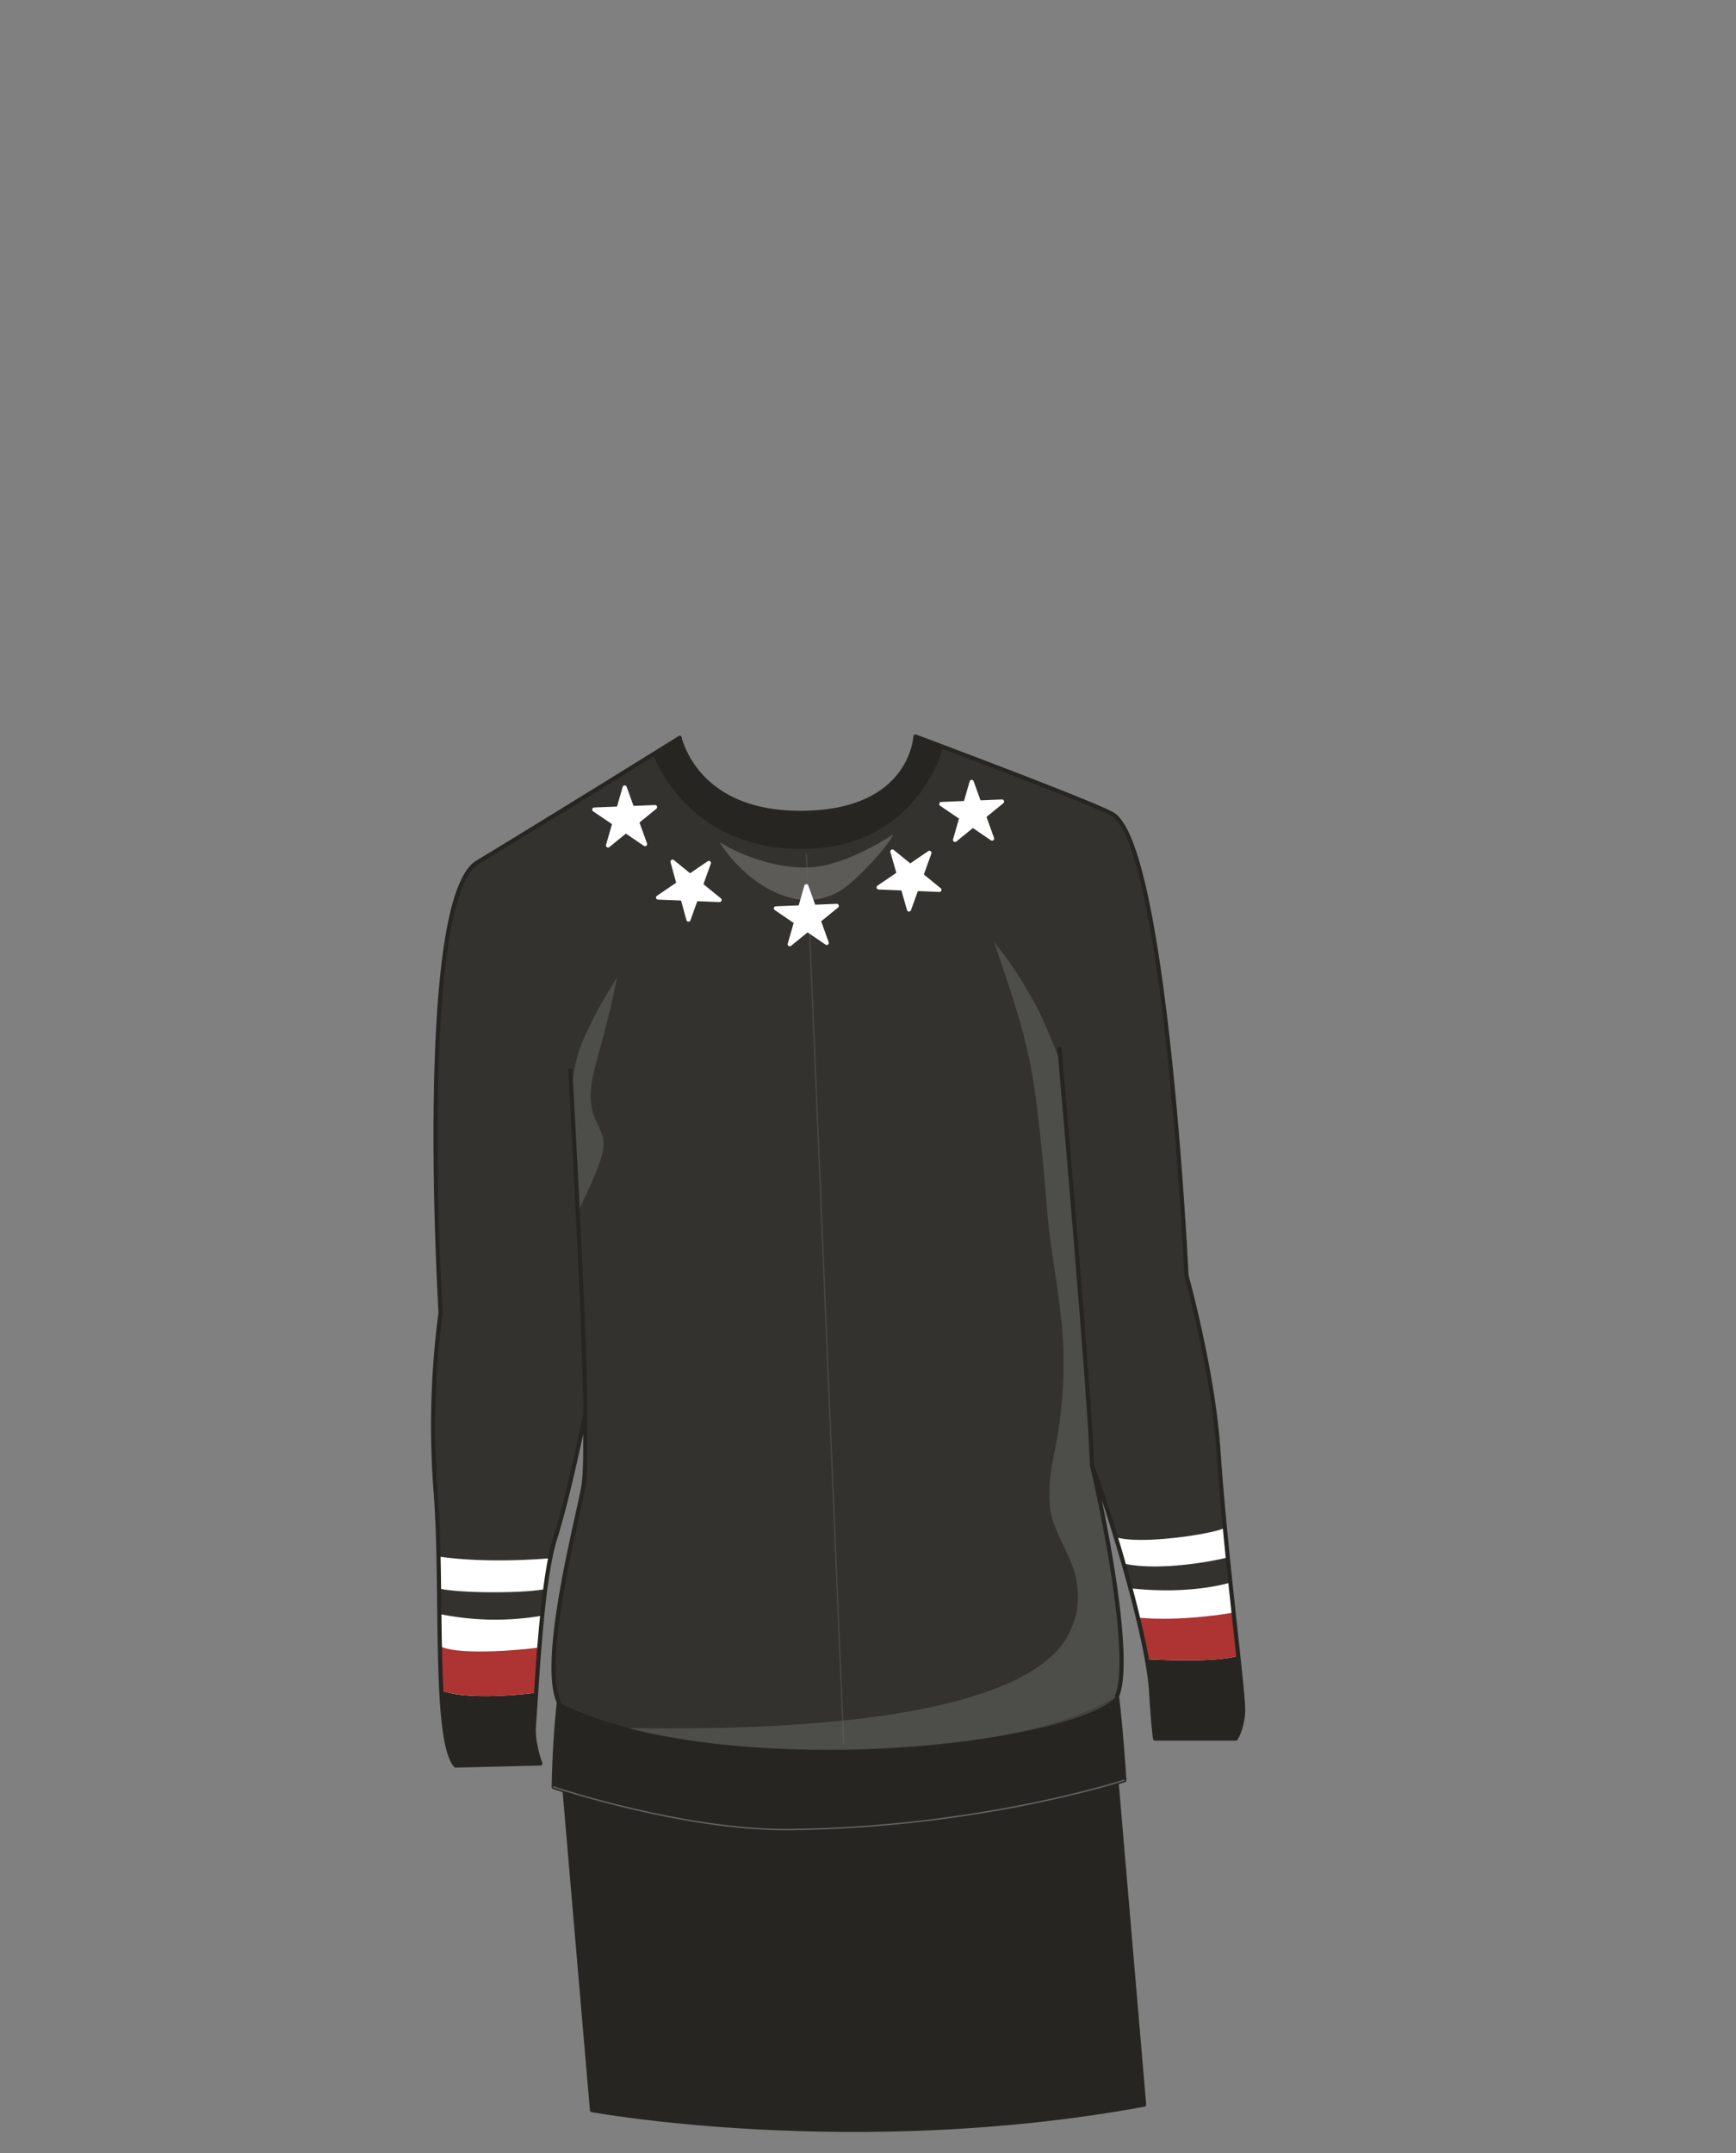<svg xmlns="http://www.w3.org/2000/svg" width="1250" height="1550" viewBox="0 0 1250 1550"><rect x="0" y="0" width="1250" height="1550" fill="#808080" stroke="none"/><path d="M404.43 1264.5L801 1248.11l22.8 267.08c-209.14 38.46-397.55 3.91-397.55 3.91z" fill="#262521" stroke="#262521" stroke-linecap="round" stroke-linejoin="round" stroke-width="3"/><path d="M877.22 1043c-3.84-55.87-22.89-124.63-22.89-124.63s-14.58-307-52.88-331.94c-10.88-7.11-142.29-56.21-142.29-56.21s-2.49 55-82.85 55c-65.08 0-82.09-39.23-86.21-51.38a11.73 11.73 0 01-.75-2.59c-1 .64-100.94 62.69-145.44 89.5C299.18 647.69 317.24 945 317.24 945a619.73 619.73 0 00-3.6 128.12c5.52 68.42-1.88 179.2 14.45 197.93l61-1.5s-5.61-14.34-4.66-27c2.28-30.22 5.54-104.26 15.36-135.21S421.2 1019 421.2 1019c.49 23.68.3 42.22-1 50.32-3.6 21.92-31.66 125.93-17.78 156.22-3.34 29.28-3.7 60.94-3.7 60.94s93.7 31.58 170.7 30.65c137.52-1.66 240.17-35.54 240.17-35.54s-2.28-35.71-5.33-60.52c9.94-22.62-4.2-106.66-17.91-166.1 17.07 47.16 40.24 126.63 42.46 162.32 1.63 26.39 2.88 34.36 2.88 34.36h58.1s4.49-6.66 5.3-18.88-12.3-108.51-17.87-189.77z" fill="#262521"/><path d="M825.76 1194.58c3.78 0 48.24 2.85 65.83-2.54-4.1-38.34-10.79-96.8-14.37-149-3.84-55.87-22.89-124.63-22.89-124.63s-14.58-307-52.88-331.94c-10.88-7.11-122.28-48.69-122.28-48.69s-17.95 73.38-101.95 73.38-106.88-68-106.87-68.1c-1 .65-81.94 50.91-126.44 77.72C299.18 647.69 317.24 945 317.24 945a619.73 619.73 0 00-3.6 128.12c3.45 42.71 1.86 100.92 4.15 143.95 20.83 7.67 64.45 2 68.15 1.55 2.31-35.42 6-86.58 13.81-111.29 9.83-30.95 21.45-88.32 21.45-88.33.49 23.68.3 42.22-1 50.32-3.6 21.92-31.66 125.93-17.78 156.22 84.61 45.69 317.22 47.48 401.84-4.47 9.94-22.62-4.2-106.66-17.91-166.1 14 38.81 32.17 99.44 39.41 139.61z" fill="#33322e"/><path d="M316.35 1161.93c.24 19.47.55 38.46 1.44 55.16 20.83 7.67 64.45 2 68.15 1.55 1.11-17.08 2.54-35.82 4.6-55.5a199.24 199.24 0 01-74.19-1.21zM315.75 1120.57c.16 7.58.28 15.27.38 23 14.25 3.6 62.51 3.6 76.44.36 1.05-7.93 2.23-15.41 3.58-22.08-5.41.39-45.52 3.85-80.4-1.28zM803.35 1106.59c2.11 6.91 3.61 12 5.63 19 25.3 5.87 66.4-1.9 75.08-4.42-.62-6.13-1.51-15.2-2.11-21.47-4.56 4.12-60.95 12.87-78.6 6.89zM813.92 1143.44c4.94 18.43 9.15 36.2 11.84 51.14 3.78 0 48.24 2.85 65.83-2.54-1.65-15.4-3.71-32.54-5.82-52.72 0 0-27.7 9.08-71.85 4.12z" fill="#fff"/><path d="M317.21 1185.24c.23 12.7 0 20.66.58 31.85 20.83 7.67 64.45 2 68.15 1.55.68-10.46 1.4-20.53 2.39-32.64-4.42 1-57.33 6.51-71.12-.76zM819.2 1164.58c2.64 10.9 4.89 20.75 6.56 30 3.78 0 48.24 2.85 65.83-2.54-1-9.46-2.18-19.64-3.42-31.15-2.73.51-36.67 6.64-68.97 3.69z" fill="#ae3333"/><path d="M415.53 874.12c2.13-4.9 4.42-9.75 6.7-14.59a214.33 214.33 0 009.33-22c2.16-6.33 4.12-13 2.24-19.65a56.92 56.92 0 00-4.13-9.84 41.3 41.3 0 01-3.89-12.2c-1.23-8.22.05-16.49 1.94-24.51 2-8.38 4.39-16.66 6.6-25s4.33-16.63 6.25-25c1.32-5.77 2.57-11.58 3.66-17.42-.68 1.09-1.38 2.16-2.06 3.24A315.71 315.71 0 00420 748.39c-4 9.19-7.25 21.67-8.47 38-.05.64 3.06 46.07 3.35 64.05.12 5.87.35 14.05.65 23.68zM796.43 1099.81a1 1 0 01-.78-.91c-.08-1.19-.13-2.37-.19-3.56-2.88-13.21-6-26.82-9.14-40.35 2.75 7.6-1.34-36.17-3.23-54-3-28.36-12-147.19-13.5-168.29-1.24-17.87-6.21-67.35-5.11-65.72-3.41-8.79-13.16-33.47-18.6-43.24-7.84-14.09-16.15-28-26.17-40.65-1.28-1.63-2.59-3.25-3.9-4.86 9.51 28.37 19.66 56.57 25.64 85.94 3.57 17.52 5.6 35.44 7.53 53.2 2 18.08 3.5 36.21 5 54.33 3 35.86 11.89 71.77 11.84 107.79a329.4 329.4 0 01-4.11 52.86c-1.42 8.68-3.57 17.22-4.78 25.95a113 113 0 00-.81 27.56c1.77 16.36 16.2 35.31 18.85 51.5 1.63 10 1.84 21-1.87 30.61-5.89 15.25-23.2 80.88-321.22 76.11 123.49 32.54 323.8 8.87 352.34-23 7.43-16.88 1.43-78.24-7.79-121.27z" fill="#fff" opacity=".13"/><path d="M527.86 619.29c10.94 12.22 25.12 22.8 41.19 27a45.19 45.19 0 0037.54-6.08c10.22-6.67 33.55-31.5 36.5-39.52 0 0-32.36 21.9-58.42 23.62-24.88 1.64-50.73-8.4-66.55-17.94a120.93 120.93 0 009.74 12.92z" fill="#fff" opacity=".2"/><path d="M877.22 1043c-3.84-55.87-22.89-124.63-22.89-124.63s-14.58-307-52.88-331.94c-10.88-7.11-142.29-56.21-142.29-56.21s-2.49 55-82.85 55c-65.08 0-82.09-39.23-86.21-51.38a11.73 11.73 0 01-.75-2.59c-1 .64-100.94 62.69-145.44 89.5C299.18 647.69 317.24 945 317.24 945a619.73 619.73 0 00-3.6 128.12c5.52 68.42-1.88 179.2 14.45 197.93l61-1.5s-5.61-14.34-4.66-27c2.28-30.22 5.54-104.26 15.36-135.21S421.2 1019 421.2 1019c.49 23.68.3 42.22-1 50.32-3.6 21.92-31.66 125.93-17.78 156.22-3.34 29.28-3.7 60.94-3.7 60.94s93.7 31.58 170.7 30.65c137.52-1.66 240.17-35.54 240.17-35.54s-2.28-35.71-5.33-60.52c9.94-22.62-4.2-106.66-17.91-166.1 17.07 47.16 40.24 126.63 42.46 162.32 1.63 26.39 2.88 34.36 2.88 34.36h58.1s4.49-6.66 5.3-18.88-12.3-108.51-17.87-189.77z" fill="none" stroke="#262521" stroke-linecap="round" stroke-linejoin="round" stroke-width="3"/><path d="M398.69 1286.5s93.7 31.58 170.7 30.65c137.52-1.66 240.17-35.54 240.17-35.54" fill="none" stroke="#636363" stroke-linecap="round" stroke-linejoin="round"/><path d="M489.35 531.24h0s.01-.04 0 0z" fill="#262521" stroke="#262521" stroke-linecap="round" stroke-linejoin="round" stroke-width="3"/><path d="M786.32 1055c-1.23-47.59-23.43-300-23.43-300M410.64 770.48s12.18 215.25 10.67 254.29" fill="none" stroke="#262521" stroke-linecap="round" stroke-linejoin="round" stroke-width="3"/><path fill="#fff" stroke="#fff" stroke-linecap="round" stroke-linejoin="round" stroke-width="3" d="M632.64 638.87l43.78 1.77-33.85-27.6 11.96 41.74L669.22 614l-36.58 24.87z"/><path fill="none" stroke="#636363" stroke-linecap="round" stroke-linejoin="round" opacity=".43" d="M580.6 615.1l26.86 640.19"/><path fill="#fff" stroke="#fff" stroke-linecap="round" stroke-linejoin="round" stroke-width="3" d="M677.76 578.83l43.77-1.77-33.85 27.6 11.96-41.74 14.69 40.79-36.57-24.88zM558.71 653.95l43.78-1.76-33.85 27.59 11.96-41.73 14.68 40.78-36.57-24.88zM427.9 582.83l43.77-1.76-33.85 27.59 11.97-41.73 14.68 40.78-36.57-24.88zM473.84 646.16l44.28 1.77-33.86-27.6 11.47 41.74 14.68-40.79-36.57 24.88z"/></svg>